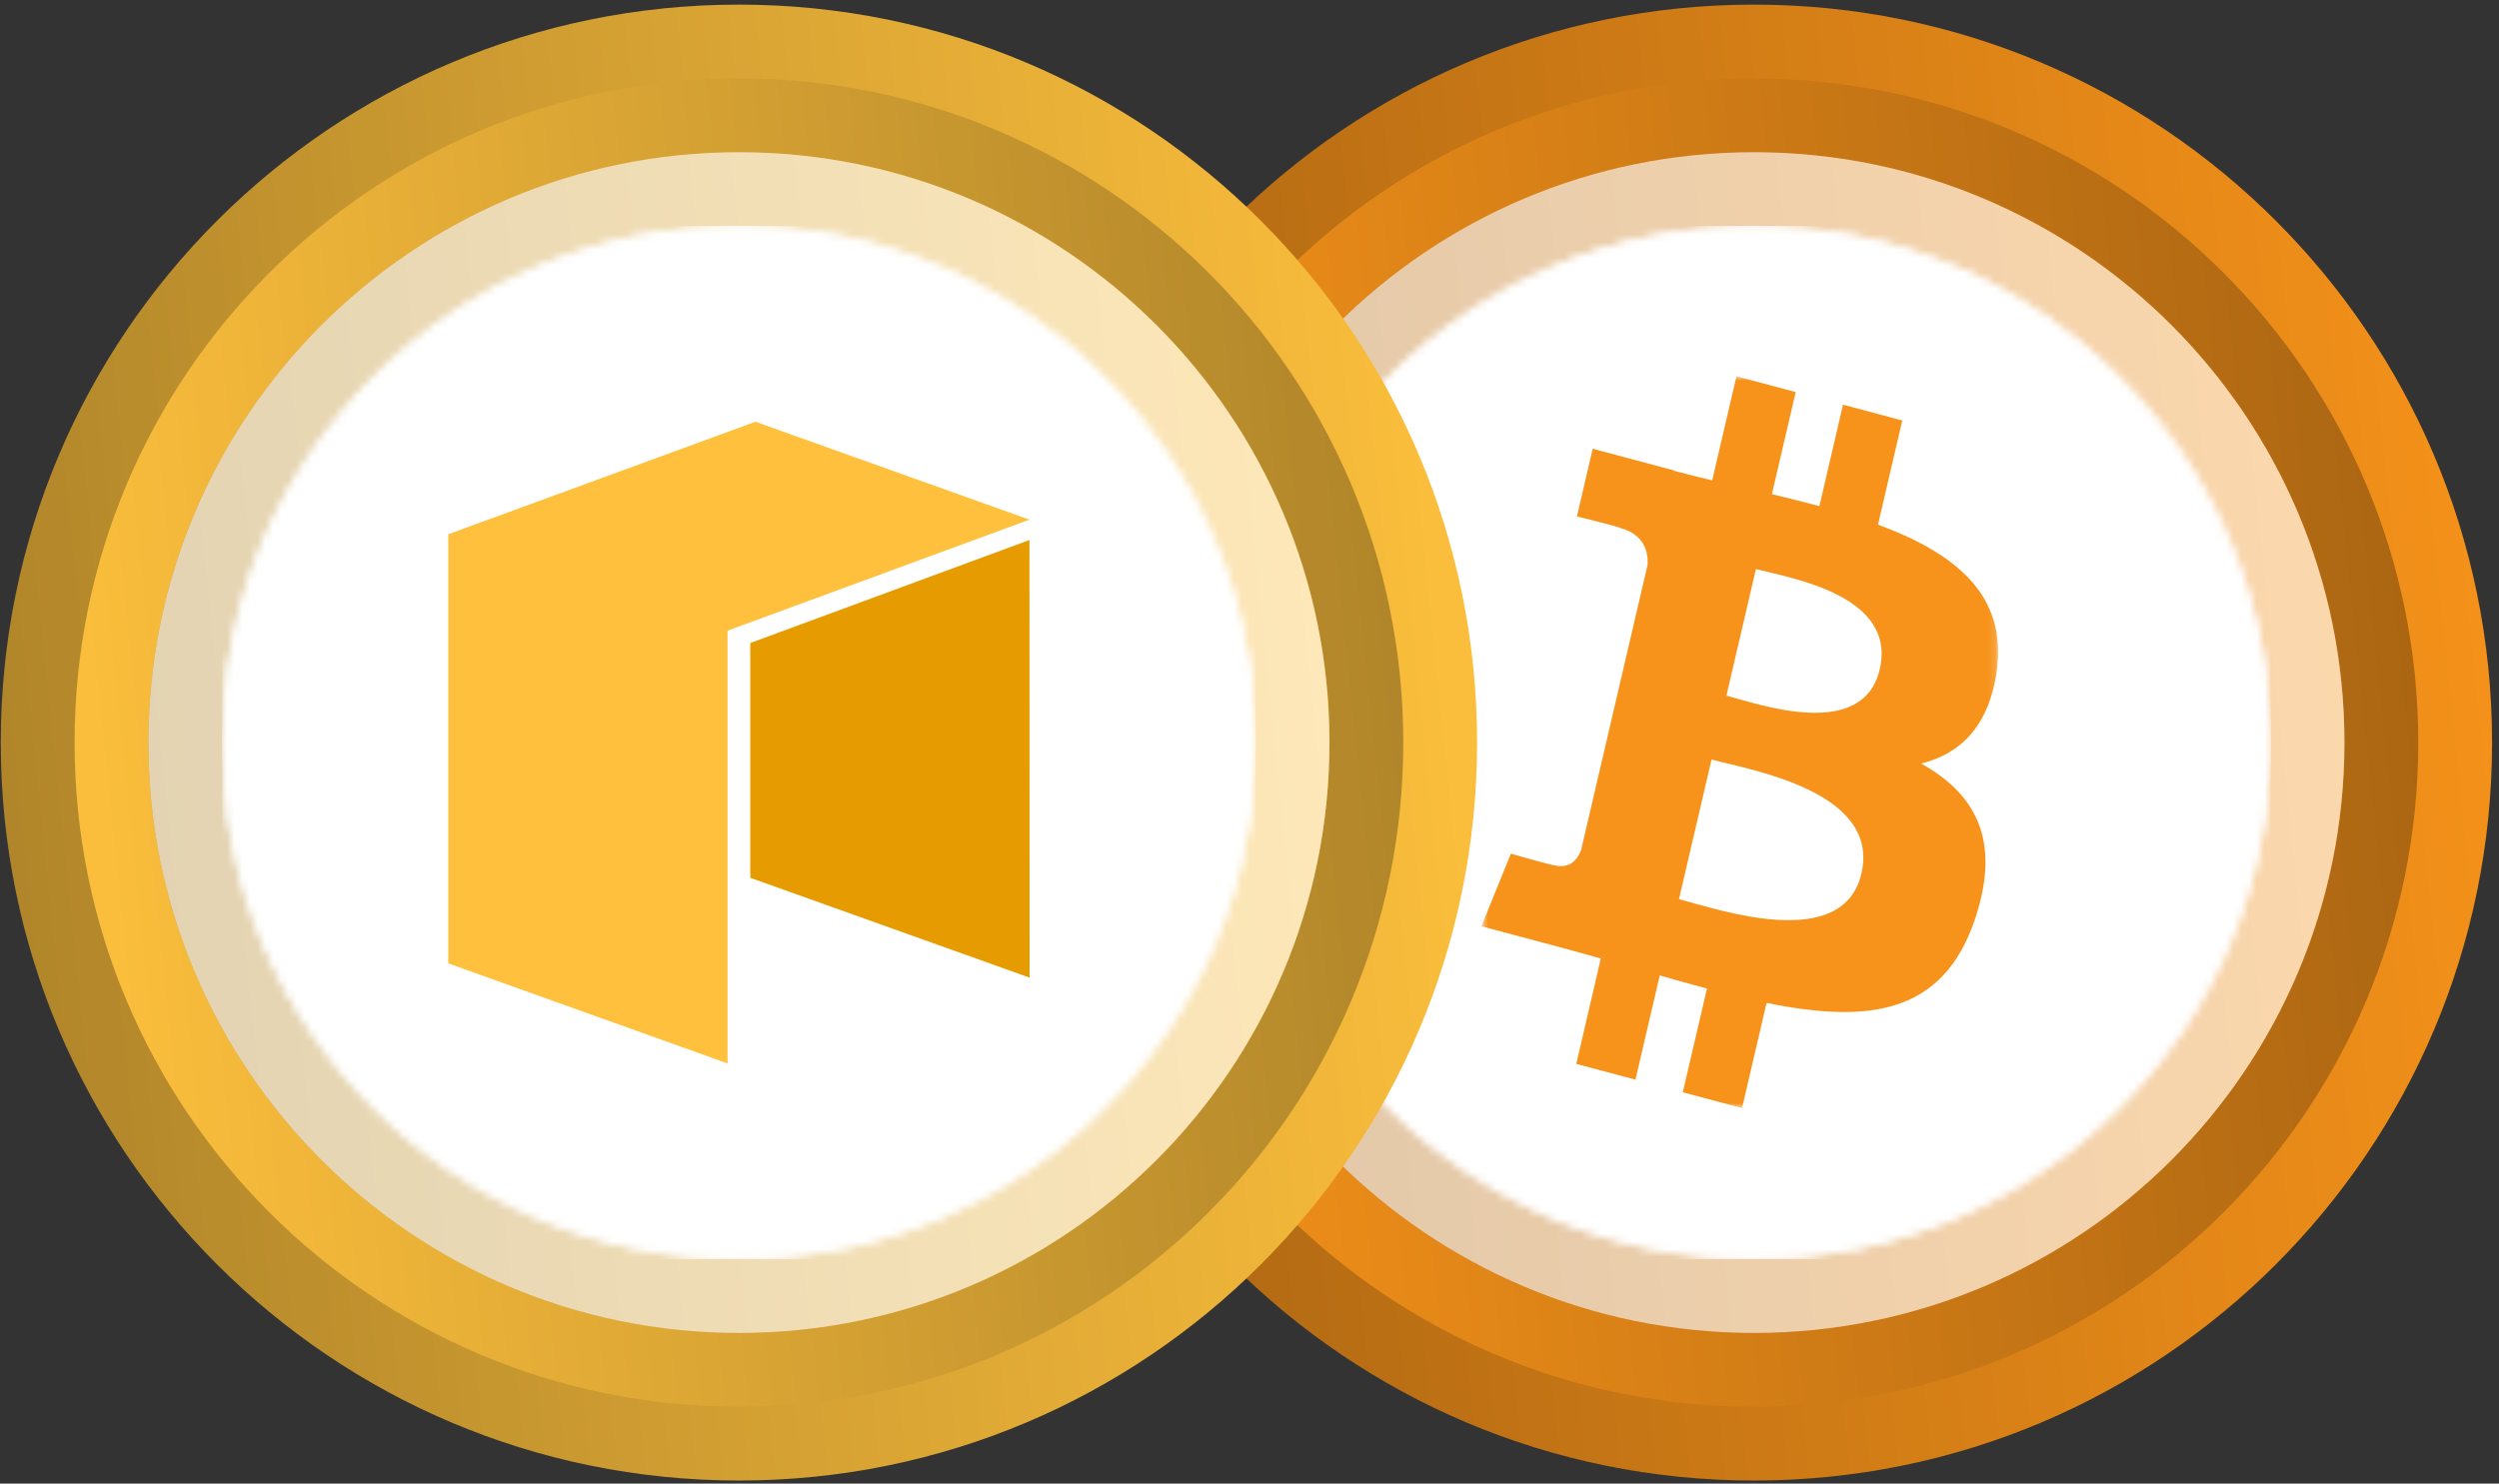<svg width="325" height="193" viewBox="0 0 325 193" fill="none" xmlns="http://www.w3.org/2000/svg">
<rect x="0" y="0" width="325" height="193" fill="#333333" stroke="none"/>
<path d="M324.099 96.6C324.099 43.58 281.119 0.6 228.098 0.6C175.079 0.6 132.099 43.58 132.099 96.6C132.099 149.617 175.079 192.6 228.098 192.6C281.119 192.6 324.099 149.617 324.099 96.6Z" fill="url(#paint0_linear_863_121395)"/>
<path d="M141.699 96.6C141.699 144.319 180.383 183 228.101 183C275.819 183 314.5 144.319 314.5 96.6C314.499 48.882 275.819 10.2 228.101 10.2C180.383 10.2 141.699 48.882 141.699 96.6V96.6Z" fill="url(#paint1_linear_863_121395)"/>
<path d="M304.899 96.6C304.899 54.184 270.515 19.8 228.098 19.8C185.683 19.8 151.299 54.184 151.299 96.6C151.299 139.014 185.683 173.4 228.098 173.4C270.515 173.4 304.899 139.014 304.899 96.6Z" fill="url(#paint2_linear_863_121395)"/>
<path d="M304.899 96.6C304.899 54.184 270.515 19.8 228.098 19.8C185.683 19.8 151.299 54.184 151.299 96.6C151.299 139.014 185.683 173.4 228.098 173.4C270.515 173.4 304.899 139.014 304.899 96.6Z" fill="white" fill-opacity="0.64"/>
<mask id="mask0_863_121395" style="mask-type:alpha" maskUnits="userSpaceOnUse" x="160" y="29" width="136" height="135">
<path d="M295.299 96.6C295.299 59.488 265.211 29.4 228.098 29.4C190.987 29.4 160.899 59.488 160.899 96.6C160.899 133.712 190.987 163.8 228.098 163.8C265.211 163.8 295.299 133.712 295.299 96.6Z" fill="url(#paint3_linear_863_121395)"/>
<path d="M295.299 96.6C295.299 59.488 265.211 29.4 228.098 29.4C190.987 29.4 160.899 59.488 160.899 96.6C160.899 133.712 190.987 163.8 228.098 163.8C265.211 163.8 295.299 133.712 295.299 96.6Z" fill="white"/>
</mask>
<g mask="url(#mask0_863_121395)">
<g clip-path="url(#clip0_863_121395)">
<rect width="134.4" height="134.4" transform="translate(160.899 29.4)" fill="white"/>
<path d="M228.099 163.8C265.212 163.8 295.299 133.714 295.299 96.6C295.299 59.487 265.212 29.4 228.099 29.4C190.985 29.4 160.899 59.487 160.899 96.6C160.899 133.714 190.985 163.8 228.099 163.8Z" fill="white"/>
<mask id="mask1_863_121395" style="mask-type:alpha" maskUnits="userSpaceOnUse" x="192" y="48" width="68" height="97">
<path d="M192.663 48.948H259.863V144.148H192.663V48.948Z" fill="white"/>
</mask>
<g mask="url(#mask1_863_121395)">
<path fill-rule="evenodd" clip-rule="evenodd" d="M244.462 87.071C242.289 96.388 228.877 91.655 224.526 90.494L228.364 74.026C232.714 75.186 246.726 77.353 244.463 87.071H244.462ZM242.079 113.646C239.697 123.889 223.582 118.352 218.358 116.964L222.59 98.806C227.814 100.202 244.568 102.964 242.079 113.646H242.079ZM259.688 87.219C261.086 77.216 253.97 71.839 244.239 68.252L247.396 54.702L239.688 52.646L236.616 65.84C234.589 65.299 232.508 64.789 230.44 64.284L233.536 51.004L225.833 48.948L222.675 62.494C220.998 62.086 219.351 61.682 217.753 61.256L217.762 61.214L207.134 58.373L205.083 67.183C205.083 67.183 210.802 68.586 210.681 68.672C213.802 69.506 214.367 71.717 214.273 73.47L210.677 88.907L210.664 88.966L205.623 110.591C205.242 111.606 204.274 113.129 202.092 112.551C202.169 112.671 196.49 111.055 196.49 111.055L192.664 120.496L202.693 123.172C204.559 123.673 206.388 124.197 208.188 124.69L204.999 138.396L212.697 140.451L215.856 126.891C217.959 127.502 220 128.065 221.998 128.597L218.85 142.093L226.558 144.148L229.747 130.468C242.889 133.13 252.772 132.057 256.931 119.335C260.283 109.092 256.764 103.184 249.85 99.331C254.886 98.088 258.679 94.543 259.691 87.221L259.688 87.219L259.688 87.219Z" fill="#F7931A"/>
</g>
</g>
</g>
<path d="M192.1 96.6C192.1 43.58 149.12 0.6 96.099 0.6C43.08 0.6 0.1 43.58 0.1 96.6C0.1 149.617 43.08 192.6 96.099 192.6C149.12 192.6 192.1 149.617 192.1 96.6Z" fill="url(#paint4_linear_863_121395)"/>
<path d="M9.7 96.6C9.7 144.319 48.384 183 96.102 183C143.82 183 182.5 144.319 182.5 96.6C182.5 48.882 143.82 10.2 96.102 10.2C48.384 10.2 9.7 48.882 9.7 96.6V96.6Z" fill="url(#paint5_linear_863_121395)"/>
<path d="M172.9 96.6C172.9 54.184 138.516 19.8 96.099 19.8C53.684 19.8 19.3 54.184 19.3 96.6C19.3 139.014 53.684 173.4 96.099 173.4C138.516 173.4 172.9 139.014 172.9 96.6Z" fill="url(#paint6_linear_863_121395)"/>
<path d="M172.9 96.6C172.9 54.184 138.516 19.8 96.099 19.8C53.684 19.8 19.3 54.184 19.3 96.6C19.3 139.014 53.684 173.4 96.099 173.4C138.516 173.4 172.9 139.014 172.9 96.6Z" fill="white" fill-opacity="0.64"/>
<mask id="mask2_863_121395" style="mask-type:alpha" maskUnits="userSpaceOnUse" x="28" y="29" width="136" height="135">
<path d="M163.3 96.6C163.3 59.488 133.212 29.4 96.099 29.4C58.988 29.4 28.9 59.488 28.9 96.6C28.9 133.712 58.988 163.8 96.099 163.8C133.212 163.8 163.3 133.712 163.3 96.6Z" fill="url(#paint7_linear_863_121395)"/>
<path d="M163.3 96.6C163.3 59.488 133.212 29.4 96.099 29.4C58.988 29.4 28.9 59.488 28.9 96.6C28.9 133.712 58.988 163.8 96.099 163.8C133.212 163.8 163.3 133.712 163.3 96.6Z" fill="white"/>
</mask>
<g mask="url(#mask2_863_121395)">
<g clip-path="url(#clip1_863_121395)">
<rect width="134.4" height="134.4" transform="translate(28.9 29.4)" fill="white"/>
<path d="M96.1 163.8C133.213 163.8 163.3 133.714 163.3 96.6C163.3 59.487 133.213 29.4 96.1 29.4C58.986 29.4 28.9 59.487 28.9 96.6C28.9 133.714 58.986 163.8 96.1 163.8Z" fill="white"/>
<path fill-rule="evenodd" clip-rule="evenodd" d="M98.249 54.862L58.3 69.495V125.327L94.618 138.338V82.043L133.885 67.602L98.249 54.862Z" fill="#FFC13D"/>
<path fill-rule="evenodd" clip-rule="evenodd" d="M97.573 83.649V114.191L133.9 127.179L133.883 70.248L97.573 83.649Z" fill="#E69C00"/>
</g>
</g>
<defs>
<linearGradient id="paint0_linear_863_121395" x1="324.099" y1="0.599" x2="114.446" y2="22.336" gradientUnits="userSpaceOnUse">
<stop stop-color="#F7931A"/>
<stop offset="1" stop-color="#A86412"/>
</linearGradient>
<linearGradient id="paint1_linear_863_121395" x1="141.7" y1="183.001" x2="330.387" y2="163.438" gradientUnits="userSpaceOnUse">
<stop stop-color="#F7931A"/>
<stop offset="1" stop-color="#A86412"/>
</linearGradient>
<linearGradient id="paint2_linear_863_121395" x1="304.899" y1="19.8" x2="137.177" y2="37.189" gradientUnits="userSpaceOnUse">
<stop stop-color="#F7931A"/>
<stop offset="1" stop-color="#A86412"/>
</linearGradient>
<linearGradient id="paint3_linear_863_121395" x1="168.805" y1="44.224" x2="284.428" y2="147.988" gradientUnits="userSpaceOnUse">
<stop stop-color="#00E599"/>
<stop offset="1" stop-color="#00AF92"/>
</linearGradient>
<linearGradient id="paint4_linear_863_121395" x1="192.1" y1="0.599" x2="-17.553" y2="22.336" gradientUnits="userSpaceOnUse">
<stop stop-color="#FFC13D"/>
<stop offset="1" stop-color="#AD8329"/>
</linearGradient>
<linearGradient id="paint5_linear_863_121395" x1="9.701" y1="183.001" x2="198.388" y2="163.438" gradientUnits="userSpaceOnUse">
<stop stop-color="#FFC13D"/>
<stop offset="1" stop-color="#AD8329"/>
</linearGradient>
<linearGradient id="paint6_linear_863_121395" x1="172.9" y1="19.799" x2="5.178" y2="37.189" gradientUnits="userSpaceOnUse">
<stop stop-color="#FFC13D"/>
<stop offset="1" stop-color="#AD8329"/>
</linearGradient>
<linearGradient id="paint7_linear_863_121395" x1="36.806" y1="44.224" x2="152.429" y2="147.988" gradientUnits="userSpaceOnUse">
<stop stop-color="#00E599"/>
<stop offset="1" stop-color="#00AF92"/>
</linearGradient>
<clipPath id="clip0_863_121395">
<rect width="134.4" height="134.4" fill="white" transform="translate(160.899 29.4)"/>
</clipPath>
<clipPath id="clip1_863_121395">
<rect width="134.4" height="134.4" fill="white" transform="translate(28.9 29.4)"/>
</clipPath>
</defs>
</svg>
